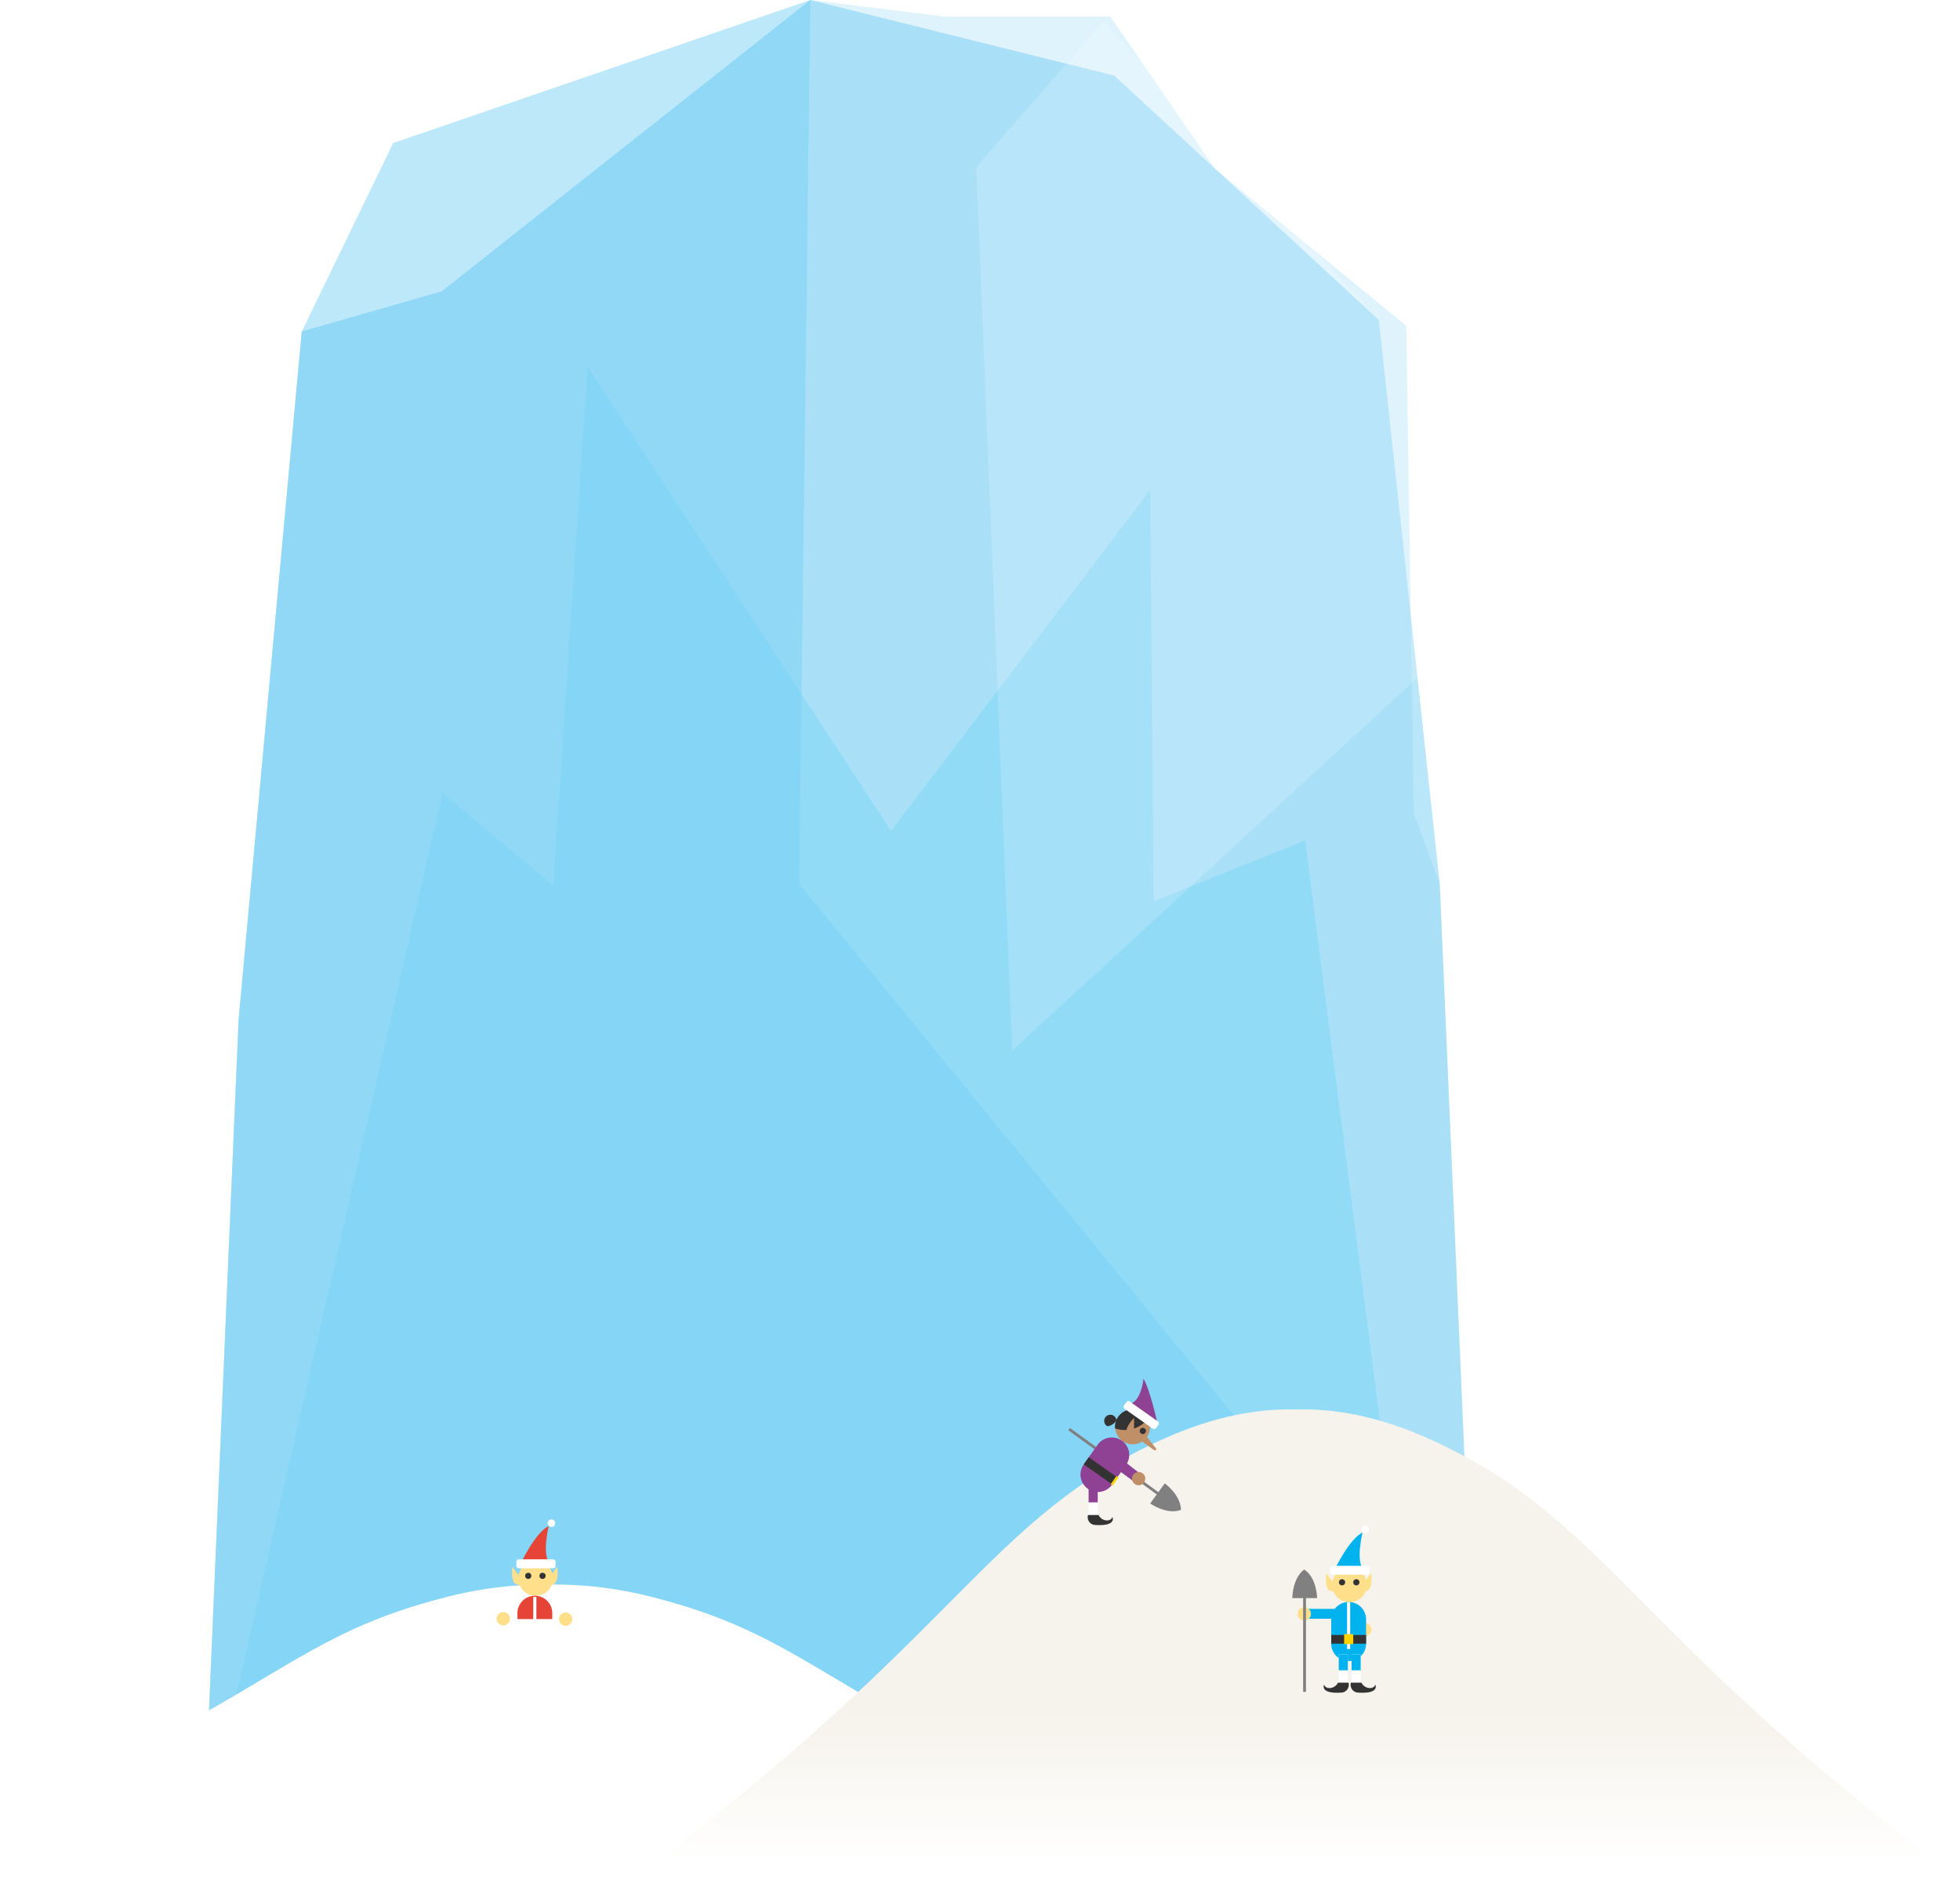 <svg xmlns="http://www.w3.org/2000/svg" width="373.94" height="358.56" viewBox="0 0 373.94 358.56"><defs><style>.cls-1{isolation:isolate}.cls-2,.cls-5,.cls-6{opacity:.5}.cls-3{opacity:.8}.cls-4,.cls-7{opacity:.48}.cls-5,.cls-7{fill:#75cef4}.cls-6{fill:#00bff0;mix-blend-mode:multiply}.cls-13,.cls-8{fill:#fff}.cls-8{opacity:.17}.cls-9{fill:url(#linear-gradient)}.cls-10{fill:url(#linear-gradient-2)}.cls-11{fill:#ffdf8a}.cls-12{fill:#00b2ee}.cls-14{fill:#333}.cls-15{fill:#ffd400}.cls-16{fill:gray}.cls-17{fill:#e64436}.cls-18{fill:#8f4293}.cls-19{fill:#bf8f68}.cls-20{opacity:.99}</style><linearGradient id="linear-gradient" x1="172.44" y1="309.67" x2="172.44" y2="344.58" gradientTransform="matrix(-1 0 0 1 277.25 0)" gradientUnits="userSpaceOnUse"><stop offset=".07" stop-color="#fff"/><stop offset=".62" stop-color="#fff"/><stop offset="1" stop-color="#fff" stop-opacity="0"/></linearGradient><linearGradient id="linear-gradient-2" x1="29.94" y1="283.91" x2="29.94" y2="355.15" gradientTransform="matrix(-1 0 0 1 277.25 0)" gradientUnits="userSpaceOnUse"><stop offset=".07" stop-color="#f6f3ec"/><stop offset=".62" stop-color="#f6f3ec"/><stop offset="1" stop-color="#f6f3ec" stop-opacity="0"/></linearGradient></defs><title>building-gumball-ice</title><g class="cls-1"><g id="slice"><g id="_Group_" data-name="&lt;Group&gt;"><g id="_Group_2" data-name="&lt;Group&gt;"><g id="_Group_3" data-name="&lt;Group&gt;" class="cls-4"><path id="_Path_" data-name="&lt;Path&gt;" class="cls-5" d="M281.48 326.38l-6.8-157.79-4.95-13.43-1.43-92.97-36.52-30.03-19.95-28.99h-31.7L154.6 0 84.29 55.58l-26.72 7.68L45.52 194.6l-5.68 132.6 241.64-.82z"/><path id="_Path_2" data-name="&lt;Path&gt;" class="cls-6" d="M270.31 325.83L249 160.37l-28.89 11.6-.67-78.47L170 158.54l-57.92-88.57-6.54 98.99-21.12-17.66-40.21 175.9 226.1-1.37z"/></g><path id="_Path_3" data-name="&lt;Path&gt;" class="cls-5" d="M281.48 326.38l-6.8-157.79-11.63-107.56-50.49-46.61L154.6 0 84.29 55.58l-26.72 7.68L45.52 194.6l-5.68 132.6 241.64-.82z"/><path id="_Path_4" data-name="&lt;Path&gt;" class="cls-7" d="M281.48 326.38L152.47 168.62 154.6 0 75.02 27.29 57.57 63.26 45.52 194.6l-5.68 132.6 241.64-.82z"/></g><path id="_Path_5" data-name="&lt;Path&gt;" class="cls-8" d="M270.43 129.31l-7.38-68.28-52.54-56.98-24.25 27.83 6.87 168.57 77.3-71.14z"/></g><path class="cls-9" d="M0 346.25c52.5-23.07 55.63-33.74 84.17-41.25a75.75 75.75 0 0 1 20.64-2.66 75.75 75.75 0 0 1 20.64 2.66c28.54 7.51 31.68 18.17 84.17 41.24z"/><path class="cls-10" d="M120.68 358.56c63.42-47.08 67.21-68.85 101.69-84.18 9.14-4.06 17.45-5.65 24.94-5.43 7.48-.23 15.8 1.36 24.94 5.43 34.49 15.32 38.27 37.09 101.69 84.18z"/><circle class="cls-11" cx="260.39" cy="310.94" r="1.27"/><path class="cls-12" d="M254.73 299.3s2.73-5.7 5.22-6.88c0 0-1.31 5.34.12 7z"/><path class="cls-11" d="M260.79 302.39a3.32 3.32 0 0 1-3.32 3.32 3.32 3.32 0 0 1-3.32-3.32 3.32 3.32 0 0 1 3.32-3.32 3.32 3.32 0 0 1 3.32 3.32z"/><rect class="cls-13" x="253.77" y="298.77" width="7.49" height="1.7" rx=".44" ry=".44"/><circle class="cls-14" cx="256.04" cy="301.92" r=".59"/><circle class="cls-14" cx="258.77" cy="301.92" r=".59"/><path class="cls-12" d="M248.77 306.99h6.63v1.88h-6.63z"/><path class="cls-12" d="M260.63 313.63a3.32 3.32 0 1 1-6.65 0V309a3.32 3.32 0 1 1 6.65 0z"/><path class="cls-13" d="M255.41 315.69v5.69h1.74v-5.69"/><path class="cls-12" d="M255.41 315.69v3.02h1.74v-3.02"/><path class="cls-14" d="M257.27 321.07h-2c-.67 1.31-2.41 1.31-2.65.36 0 0-.93 1.8 3.25 1.54a1.48 1.48 0 0 0 1.4-1.9z"/><path class="cls-13" d="M259.6 315.69v5.69h-1.74v-5.69"/><path class="cls-12" d="M259.6 315.69v3.02h-1.74v-3.02"/><path class="cls-14" d="M257.74 321.07h2c.67 1.31 2.41 1.31 2.65.36 0 0 .93 1.8-3.25 1.54a1.48 1.48 0 0 1-1.4-1.9z"/><path class="cls-13" d="M257 305.71h.6v8.94h-.6z"/><path class="cls-14" d="M253.98 311.97h6.65v1.66h-6.65z"/><path class="cls-15" d="M256.44 311.81h1.74v1.9h-1.74z"/><circle class="cls-13" cx="260.47" cy="291.87" r=".71"/><path class="cls-11" d="M254.14 301.68l-1.11-1.5s-.63 3.88 1.5 3.4zm6.33 0l1.11-1.5s.63 3.88-1.5 3.4z"/><circle class="cls-11" cx="248.84" cy="307.95" r="1.27"/><path class="cls-16" d="M251.29 304.94s-.05-3.88-2.45-5.46c0 0-2.11 1.23-2.29 5.46h2.07v17.88h.54v-17.88z"/><circle class="cls-11" cx="96.02" cy="308.88" r="1.27"/><circle class="cls-11" cx="107.92" cy="308.95" r="1.27"/><path class="cls-17" d="M99.47 298.07s2.73-5.7 5.22-6.88c0 0-1.31 5.34.12 7z"/><path class="cls-11" d="M105.52 301.16a3.32 3.32 0 0 1-3.32 3.32 3.32 3.32 0 0 1-3.32-3.32 3.32 3.32 0 0 1 3.32-3.32 3.32 3.32 0 0 1 3.32 3.32z"/><rect class="cls-13" x="98.51" y="297.54" width="7.49" height="1.7" rx=".44" ry=".44"/><circle class="cls-14" cx="100.78" cy="300.69" r=".59"/><circle class="cls-14" cx="103.51" cy="300.69" r=".59"/><path class="cls-17" d="M98.72 308.93v-1.12a3.32 3.32 0 1 1 6.65 0v1.12"/><path class="cls-13" d="M101.74 304.71h.6v5.25h-.6z"/><circle class="cls-13" cx="105.21" cy="290.64" r=".71"/><path class="cls-11" d="M98.88 300.45l-1.11-1.5s-.63 3.88 1.5 3.4zm6.33 0l1.11-1.5s.63 3.88-1.5 3.4z"/><path class="cls-16" d="M219.44 286.88s3.17 2.24 5.86 1.22c0 0 .24-2.44-3.08-5.06l-1.22 1.68-16.87-12.24-.31.43 16.87 12.24z"/><path class="cls-18" d="M220.9 271.9s-1.38-6.43-2.73-8.84c0 0-.42 4.25-2.54 4.79z"/><path class="cls-19" d="M218.8 274.19a3.32 3.32 0 0 1-4.63.79 3.32 3.32 0 0 1-.79-4.63 3.32 3.32 0 0 1 4.63-.79 3.32 3.32 0 0 1 .79 4.63z"/><path class="cls-14" d="M219 270.76a3.32 3.32 0 0 0-6.27 1.79 5.71 5.71 0 0 0 6.27-1.79z"/><path class="cls-19" d="M216.36 273.53v-3s-2.76 2.8-.74 3.65z"/><rect class="cls-13" x="216.88" y="266.3" width="1.7" height="7.49" rx=".44" ry=".44" transform="rotate(-54.73 217.704 270.032)"/><circle class="cls-14" cx="218.04" cy="273.07" r=".59" transform="rotate(-54.73 218.012 273.058)"/><path class="cls-18" d="M212.18 283.28a3.32 3.32 0 1 1-5.43-3.84l2.65-3.75a3.32 3.32 0 1 1 5.43 3.84z"/><path class="cls-13" d="M209.44 285.28v4.11h-1.75v-4.11"/><path class="cls-18" d="M208.09 283c1.16 0 1.34.58 1.34 1.18v2.49h-1.74v-2.81z"/><path class="cls-14" d="M207.58 289.08h2c.67 1.31 2.41 1.31 2.65.36 0 0 .93 1.8-3.24 1.54a1.48 1.48 0 0 1-1.41-1.9z"/><path class="cls-14" transform="rotate(-54.73 209.922 280.666)" d="M209.12 277.36h1.66v6.65h-1.66z"/><path class="cls-15" transform="rotate(-54.73 212.65 282.543)" d="M211.7 282.31h1.9v.47h-1.9z"/><path class="cls-19" d="M218.5 273.78l2 2.54c.28.2 0 .6-.41.31l-3-2.15z"/><path class="cls-18" d="M217.4 281.1l-3.79-2.96-.88 1.93 3.87 2.83.8-1.8z"/><circle class="cls-19" cx="217.24" cy="282.17" r="1.27" transform="rotate(-54.73 217.209 282.16)"/><path class="cls-14" d="M211.26 272.14A1.17 1.17 0 1 1 213 271a2.27 2.27 0 0 1-1.74 1.14z"/></g></g></svg>